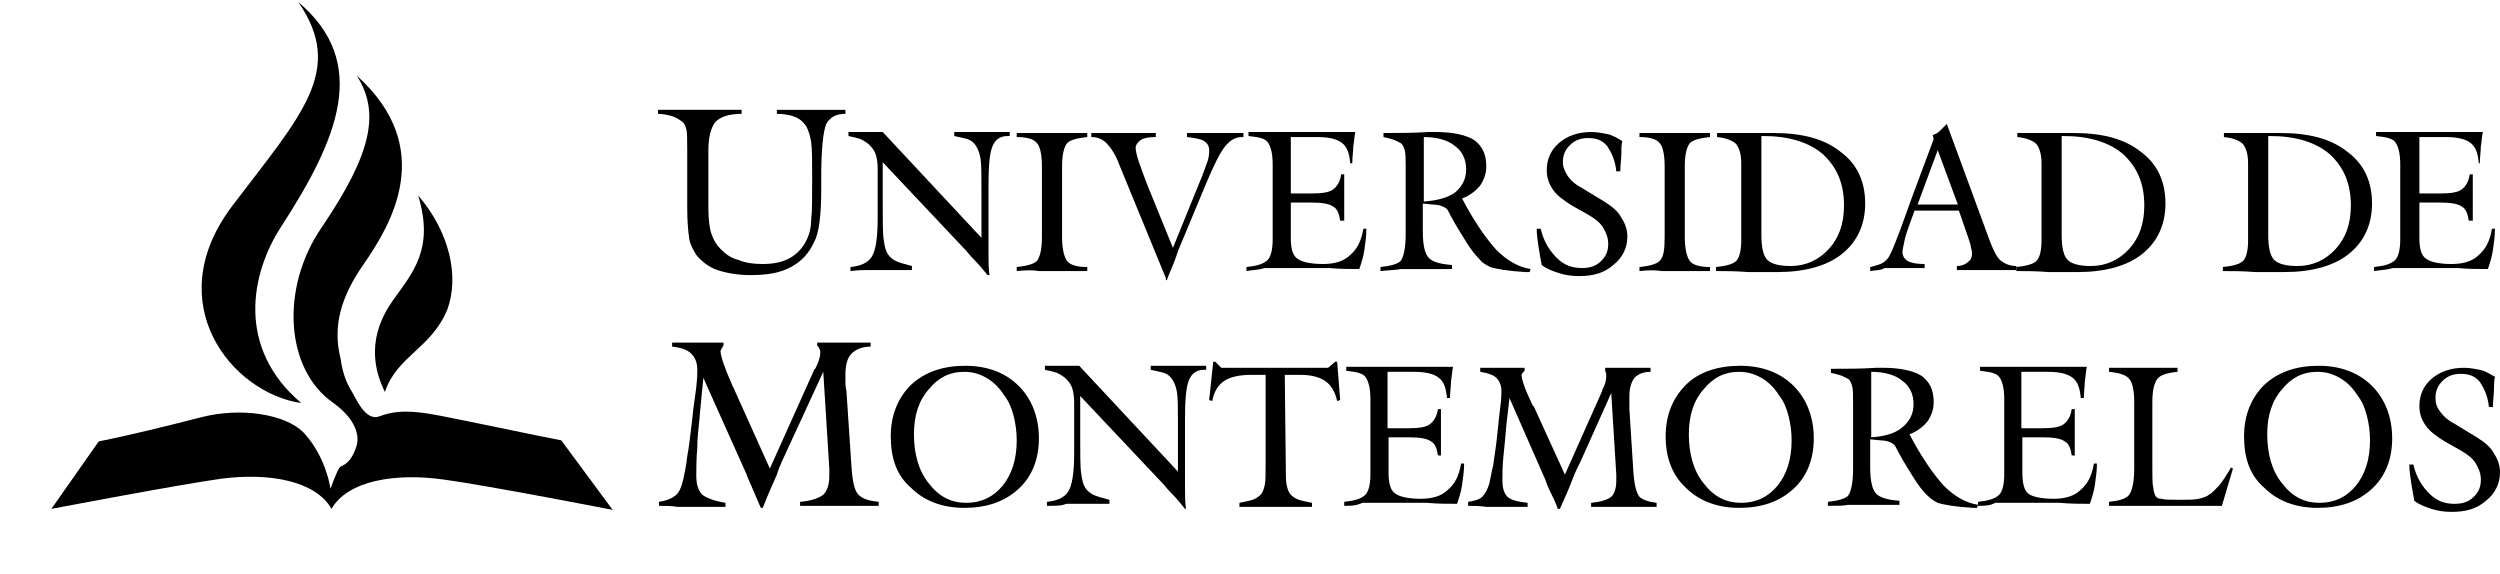 <?xml version="1.0" encoding="utf-8"?>
<!-- Generator: Adobe Illustrator 20.1.0, SVG Export Plug-In . SVG Version: 6.00 Build 0)  -->
<svg version="1.1" id="Layer_1" xmlns="http://www.w3.org/2000/svg" xmlns:xlink="http://www.w3.org/1999/xlink" x="0px" y="0px"
	 width="248.1px" height="57px" viewBox="0 0 248.1 57" style="enable-background:new 0 0 248.1 57;" xml:space="preserve">
<g>
	<g>
		<path d="M38.2,38.9c-1.2-2.4-1.7-5.6,0.8-9.1c2-2.8,4.1-5.1,2.5-10.4c3.1,3.6,4.1,8,2.9,11.3C42.8,34.6,39.4,35.3,38.2,38.9z"/>
		<path d="M29.9,40C23,39,15.8,30.1,23,20.5C29.9,11.4,34.3,7,29.6,0.2c7.1,6,4,13.5-1.7,22.3C24.9,27.1,23.4,34.5,29.9,40z"/>
		<path d="M9.8,43.8c0,0,2.8-0.5,10.2-2.4c3.9-1,8.3-0.3,10.1,1.5c1.6,1.7,2.2,3.7,2.3,4c0.2,0.5,0.4,1.6,0.4,1.6s0.6-1.7,0.9-2.1
			c0.1-0.2,1-0.2,1.6-1.9c0.5-1.2,0-2.9-2.2-4.5c-4.8-3.3-5.3-11.4-1.2-17.4c5.1-7.5,5.8-11.5,3.5-15.1c8,7.2,3.4,14.8,0.7,18.7
			c-2.3,3.3-3.1,6.2-2.3,9.4c0.1,0.7,0.3,1.8,0.9,2.9c0.6,0.9,1.5,3.4,3,2.8c2.4-0.9,4.7-0.3,8.7,0.5c6.7,1.4,9.3,1.9,9.3,1.9
			l5.1,6.9c0,0-12.3-2.4-16.7-3c-4.9-0.7-9.6,0.1-11.2,2.9c-1.6-2.8-6.2-3.6-10.9-3c-4.3,0.6-16.9,3-16.9,3L9.8,43.8z"/>
	</g>
	<g>
		<g>
			<path d="M65.4,50.2v-0.4c0.7-0.1,1.2-0.3,1.6-0.6s0.6-0.8,0.8-1.6c0.1-0.5,0.3-1.3,0.4-2.3c0.2-1,0.3-2.2,0.5-3.7
				c0.1-1.2,0.3-2.3,0.4-3.2s0.1-1.5,0.1-1.7c0-0.7-0.2-1.2-0.6-1.6c-0.4-0.4-1-0.6-1.9-0.7V34c0.3,0,0.7,0,1,0c0.4,0,0.9,0,1.6,0
				s1.2,0,1.6,0c0.3,0,0.6,0,0.9,0v0.3c-0.1,0.1-0.1,0.2-0.2,0.3c0,0.1-0.1,0.2-0.1,0.2c0,0.5,0.4,1.7,1.2,3.5
				c0,0.1,0.1,0.1,0.1,0.2l3.6,8l4.4-9.8c0,0,0-0.1,0.1-0.1c0.3-0.6,0.5-1.1,0.5-1.6c0-0.2,0-0.3-0.1-0.4c0-0.1-0.1-0.2-0.2-0.3V34
				c0.3,0,0.6,0,0.9,0s0.9,0,1.6,0s1.3,0,1.7,0c0.4,0,0.7,0,1.1,0v0.4c-0.9,0-1.5,0.3-1.9,0.7s-0.6,1.1-0.6,2.1c0,0.1,0,0.3,0,0.6
				s0,0.6,0.1,1l0.5,7.5c0.1,1.5,0.3,2.4,0.7,2.8c0.4,0.4,1,0.6,2,0.7v0.4c-0.8,0-1.5,0-2,0s-1.1,0-1.6,0c-0.8,0-2.1,0-3.9,0h-0.3
				v-0.4c1.2-0.1,1.9-0.4,2.3-0.7c0.4-0.4,0.6-1,0.6-1.9c0-0.2,0-0.3,0-0.4c0-0.1,0-0.2,0-0.3l-0.6-9.6l-3.6,7.8
				c-0.3,0.7-0.7,1.4-1,2.4c-0.4,0.9-0.9,2-1.4,3.3h-0.2c-0.3-0.7-0.6-1.4-0.9-2.1c-0.3-0.7-0.5-1.1-0.5-1.2l-4.3-9.6l-0.3,3.1
				c-0.1,1.4-0.3,2.6-0.3,3.8c-0.1,1.2-0.1,2.1-0.1,2.8c0,0.9,0.2,1.5,0.6,1.9c0.4,0.3,1.1,0.6,2.3,0.8v0.4c0,0-0.1,0-0.2,0
				c-1.5,0-2.6,0-3.3,0c-0.4,0-0.8,0-1.3,0C66.7,50.2,66.1,50.2,65.4,50.2z"/>
			<path d="M90.7,43.1c0,2,0.5,3.7,1.5,4.9c1,1.3,2.2,1.9,3.7,1.9s2.7-0.6,3.6-1.7c0.9-1.1,1.4-2.6,1.4-4.5c0-0.8-0.1-1.6-0.3-2.4
				c-0.2-0.8-0.5-1.5-0.9-2c-0.5-0.8-1.1-1.4-1.8-1.8c-0.7-0.4-1.4-0.6-2.2-0.6c-1.5,0-2.6,0.6-3.5,1.7
				C91.2,39.7,90.7,41.2,90.7,43.1z M88.4,43.3c0-2.1,0.7-3.8,2-5.1c1.4-1.3,3.2-1.9,5.4-1.9c2.2,0,4,0.7,5.3,2s2,3.1,2,5.2
				c0,2.1-0.7,3.8-2,5c-1.4,1.3-3.2,1.9-5.4,1.9c-2.2,0-4-0.7-5.3-2C89,47.2,88.4,45.5,88.4,43.3z"/>
			<path d="M103.9,50.2v-0.4c1-0.1,1.7-0.4,2.1-1s0.6-1.9,0.6-3.8v-3.8c0-0.2,0-0.4,0-0.7s0-0.5,0-0.6c0-0.6-0.1-1.1-0.2-1.4
				c-0.1-0.3-0.3-0.6-0.6-0.9c-0.2-0.2-0.5-0.4-0.9-0.6c-0.3-0.1-0.7-0.2-1.2-0.3v-0.4c0.2,0,0.5,0,0.9,0s0.7,0,0.9,0
				c0.2,0,0.5,0,0.8,0c0.4,0,0.6,0,0.8,0l9.8,10.5v-4.5c0-1.7,0-2.8-0.1-3.4c-0.1-0.6-0.3-1-0.5-1.3s-0.5-0.5-0.8-0.6
				c-0.4-0.1-0.8-0.2-1.3-0.3v-0.4c0.3,0,0.7,0,1.1,0s1,0,1.7,0c0.8,0,1.3,0,1.7,0c0.4,0,0.7,0,1,0v0.4h-0.2c-0.7,0-1.2,0.3-1.5,1
				s-0.4,2-0.4,3.9v4.2c0,1,0,1.8,0,2.6s0,1.5,0.1,2.1h-0.1c-0.4-0.5-0.8-1-1.3-1.5s-0.7-0.8-0.8-0.9l-8.3-8.8v3.9
				c0,1.9,0,3.2,0.1,3.8c0.1,0.7,0.2,1.1,0.4,1.4c0.2,0.3,0.4,0.5,0.8,0.7s0.9,0.3,1.6,0.5V50c0,0,0,0-0.1,0c-1.3,0-2.4,0-3,0
				c-0.4,0-0.8,0-1.2,0C105.4,50.2,104.7,50.2,103.9,50.2z"/>
			<path d="M127.6,46.1c0,1,0,1.7,0.1,2.1c0.1,0.4,0.2,0.7,0.4,0.9s0.5,0.4,0.8,0.5s0.8,0.2,1.3,0.3v0.4c-1,0-1.7,0-2.2,0
				s-1,0-1.4,0c-0.8,0-2,0-3.6,0l0,0v-0.4c0.5-0.1,1-0.2,1.3-0.3s0.6-0.3,0.8-0.5c0.2-0.2,0.3-0.5,0.4-0.9s0.1-1.1,0.1-2.1v-8.9
				h-1.4c-1.2,0-2.1,0.2-2.7,0.6c-0.6,0.4-1,1-1.2,2l-0.3-0.1l0.4-3.8h0.2l0.6,0.6c0.6,0,1.5,0,2.7,0s2.1,0,2.7,0s1.5,0,2.6,0
				c1.2,0,2.1,0,2.6,0l0.7-0.6h0.2l0.3,3.8l-0.3,0.1c-0.2-0.9-0.6-1.6-1.2-2c-0.6-0.4-1.4-0.6-2.5-0.6h-1.5L127.6,46.1L127.6,46.1z"
				/>
			<path d="M133.4,50.2v-0.4c1-0.1,1.7-0.3,2.1-0.7c0.3-0.3,0.5-1,0.5-2v-7.5c0-1.1-0.2-1.8-0.5-2.2s-1-0.5-1.9-0.6v-0.4
				c0.6,0,1.3,0,2,0s1.8,0,3.1,0c1.6,0,2.8,0,3.5,0s1.4,0,2,0c-0.1,0.4-0.1,0.9-0.2,1.4c0,0.5-0.1,1.1-0.1,1.7h-0.3
				c-0.1-1-0.3-1.6-0.8-2s-1.3-0.6-2.5-0.6h-2.6v5.6h2c1.1,0,1.8-0.1,2.2-0.4c0.4-0.3,0.7-0.8,0.8-1.5h0.3c0,0.4,0,0.9,0,1.7
				s0,1.4,0,1.8v1.1h-0.3c-0.1-0.7-0.3-1.2-0.7-1.4c-0.4-0.3-1.2-0.4-2.2-0.4h-2v3.5c0,1.1,0.2,1.8,0.7,2.1c0.4,0.3,1.3,0.5,2.5,0.5
				s2.1-0.3,2.7-0.9c0.7-0.6,1.1-1.4,1.3-2.6h0.3c0,0.7-0.1,1.4-0.2,2.1c-0.1,0.7-0.3,1.3-0.5,1.9c-0.9,0-1.9,0-3-0.1
				c-1.1,0-2.3,0-3.6,0c-1.2,0-2.1,0-2.8,0C134.6,50.2,134,50.2,133.4,50.2z"/>
			<path d="M145.7,50.2v-0.4c0.6-0.1,1.1-0.2,1.4-0.5c0.3-0.3,0.5-0.7,0.7-1.3c0.1-0.4,0.2-1.1,0.4-1.9c0.1-0.9,0.3-1.9,0.4-3.1
				c0.1-1,0.2-1.9,0.3-2.7s0.1-1.2,0.1-1.5c0-0.6-0.2-1-0.5-1.3s-0.9-0.5-1.6-0.6v-0.4c0.3,0,0.6,0,0.9,0c0.3,0,0.8,0,1.4,0
				c0.6,0,1,0,1.3,0s0.5,0,0.8,0v0.3c-0.1,0.1-0.1,0.1-0.2,0.2c0,0.1-0.1,0.1-0.1,0.2c0,0.4,0.3,1.4,1.1,3c0,0.1,0,0.1,0.1,0.1
				l3.1,6.8l3.7-8.3v-0.1c0.3-0.5,0.4-1,0.4-1.3c0-0.1,0-0.2,0-0.3s-0.1-0.2-0.1-0.3v-0.3c0.2,0,0.5,0,0.8,0s0.7,0,1.4,0
				c0.6,0,1.1,0,1.4,0c0.3,0,0.6,0,0.9,0v0.4c-0.7,0-1.2,0.2-1.6,0.6c-0.3,0.4-0.5,1-0.5,1.8c0,0.1,0,0.3,0,0.5s0,0.5,0,0.8l0.4,6.3
				c0.1,1.3,0.3,2,0.6,2.4c0.3,0.3,0.9,0.5,1.7,0.6v0.4c-0.7,0-1.3,0-1.7,0c-0.5,0-0.9,0-1.3,0c-0.7,0-1.8,0-3.3,0h-0.2v-0.4
				c1-0.1,1.6-0.3,2-0.6c0.3-0.3,0.5-0.8,0.5-1.6c0-0.2,0-0.3,0-0.4c0-0.1,0-0.2,0-0.2l-0.5-8.1l-3,6.7c-0.3,0.6-0.6,1.2-0.9,2
				c-0.3,0.8-0.7,1.7-1.2,2.8h-0.2c-0.2-0.6-0.5-1.2-0.8-1.8s-0.4-1-0.4-1l-3.6-8.2l-0.3,2.6c-0.1,1.2-0.2,2.2-0.3,3.2
				s-0.1,1.8-0.1,2.4c0,0.8,0.2,1.3,0.5,1.6s1,0.5,2,0.6v0.4c0,0-0.1,0-0.2,0c-1.3,0-2.2,0-2.8,0c-0.3,0-0.7,0-1.1,0
				C146.8,50.2,146.3,50.2,145.7,50.2z"/>
			<path d="M167.6,43.1c0,2,0.5,3.7,1.5,4.9c1,1.3,2.2,1.9,3.7,1.9s2.7-0.6,3.6-1.7c0.9-1.1,1.4-2.6,1.4-4.5c0-0.8-0.1-1.6-0.3-2.4
				c-0.2-0.8-0.5-1.5-0.9-2c-0.5-0.8-1.1-1.4-1.8-1.8c-0.7-0.4-1.4-0.6-2.2-0.6c-1.5,0-2.6,0.6-3.5,1.7
				C168.1,39.7,167.6,41.2,167.6,43.1z M165.3,43.3c0-2.1,0.7-3.8,2-5.1s3.2-1.9,5.4-1.9s4,0.7,5.3,2s2,3.1,2,5.2c0,2.1-0.7,3.8-2,5
				c-1.4,1.3-3.2,1.9-5.4,1.9s-4-0.7-5.3-2C166,47.2,165.3,45.5,165.3,43.3z"/>
			<path d="M185.7,43.4c1.4-0.1,2.4-0.4,3.1-1c0.7-0.6,1.1-1.3,1.1-2.3s-0.4-1.8-1.1-2.3c-0.7-0.6-1.8-0.9-3.1-0.9V43.4z
				 M181.4,50.2v-0.4c1-0.1,1.7-0.3,2-0.6c0.3-0.4,0.5-1.3,0.5-2.7V40c0-0.8,0-1.4-0.1-1.7s-0.2-0.6-0.4-0.7
				c-0.2-0.1-0.4-0.2-0.6-0.3c-0.3-0.1-0.6-0.2-1.1-0.3v-0.4c1.5,0,3,0,4.5-0.1c0.4,0,0.6,0,0.7,0c1.7,0,3,0.3,3.8,0.8
				c0.8,0.6,1.2,1.4,1.2,2.6c0,0.7-0.2,1.3-0.6,1.9c-0.4,0.5-1,1-1.8,1.3c1.2,2.3,2.4,4,3.4,5.1c1.1,1.1,2.2,1.7,3.4,1.9l-0.1,0.3
				c-0.1,0-0.2,0-0.4,0c-1.7-0.1-2.9-0.3-3.5-0.5c-0.4-0.2-0.7-0.4-1.1-0.8c-0.4-0.4-0.8-0.9-1.3-1.7c-0.3-0.5-0.7-1.1-1.1-1.8
				c-0.4-0.7-0.6-1.1-0.7-1.3c-0.1-0.2-0.3-0.3-0.5-0.4c-0.2-0.1-0.6-0.2-1-0.2l-1-0.1v2.8c0,1.3,0.2,2.2,0.6,2.6
				c0.4,0.4,1.1,0.6,2.3,0.7v0.4c-1,0-1.8,0-2.3,0s-1,0-1.4,0s-0.9,0-1.4,0C183,50.2,182.3,50.2,181.4,50.2z"/>
			<path d="M196.3,50.2v-0.4c1-0.1,1.7-0.3,2.1-0.7c0.3-0.3,0.5-1,0.5-2v-7.5c0-1.1-0.2-1.8-0.5-2.2s-1-0.5-1.9-0.6v-0.4
				c0.6,0,1.3,0,2,0s1.8,0,3.1,0c1.6,0,2.8,0,3.5,0s1.4,0,2,0c-0.1,0.4-0.1,0.9-0.2,1.4c0,0.5-0.1,1.1-0.1,1.7h-0.3
				c-0.1-1-0.3-1.6-0.8-2s-1.3-0.6-2.5-0.6h-2.6v5.6h2c1.1,0,1.8-0.1,2.2-0.4c0.4-0.3,0.7-0.8,0.8-1.5h0.3c0,0.4,0,0.9,0,1.7
				s0,1.4,0,1.8v1.1h-0.3c-0.1-0.7-0.3-1.2-0.7-1.4c-0.4-0.3-1.2-0.4-2.2-0.4h-2v3.5c0,1.1,0.2,1.8,0.6,2.1c0.4,0.3,1.3,0.5,2.5,0.5
				s2.1-0.3,2.7-0.9c0.7-0.6,1.1-1.4,1.3-2.6h0.3c0,0.7-0.1,1.4-0.2,2.1c-0.1,0.7-0.3,1.3-0.5,1.9c-0.9,0-1.9,0-3-0.1
				c-1.1,0-2.3,0-3.6,0c-1.2,0-2.1,0-2.8,0C197.5,50.2,196.9,50.2,196.3,50.2z"/>
			<path d="M209.3,50.2v-0.4c1-0.1,1.7-0.3,2-0.7s0.5-1.3,0.5-2.6v-6.6c0-1.2-0.2-2-0.5-2.3c-0.3-0.4-1-0.6-2-0.7v-0.4
				c0.4,0,0.8,0,1.3,0s1.2,0,2.1,0c0.9,0,1.7,0,2.1,0c0.5,0,0.9,0,1.3,0v0.4c-1,0.1-1.7,0.3-2,0.7s-0.5,1.1-0.5,2.3v6.6
				c0,1,0,1.6,0.1,1.9c0,0.3,0.1,0.6,0.2,0.8c0.1,0.2,0.3,0.3,0.6,0.3c0.3,0.1,0.9,0.1,1.7,0.1c0.9,0,1.6,0,2-0.1s0.8-0.2,1-0.4
				c0.4-0.2,0.7-0.6,1.1-1c0.3-0.4,0.7-1,1.1-1.7l0.2,0.1l-1.1,3.7c-1.2,0-2.3,0-3.2,0s-1.8,0-2.7,0c-0.5,0-1.4,0-2.5,0
				C210.9,50.2,210,50.2,209.3,50.2z"/>
			<path d="M225,43.1c0,2,0.5,3.7,1.5,4.9c1,1.3,2.2,1.9,3.7,1.9s2.7-0.6,3.6-1.7c0.9-1.1,1.4-2.6,1.4-4.5c0-0.8-0.1-1.6-0.3-2.4
				c-0.2-0.8-0.5-1.5-0.9-2c-0.5-0.8-1.1-1.4-1.8-1.8c-0.7-0.4-1.4-0.6-2.2-0.6c-1.5,0-2.6,0.6-3.5,1.7
				C225.5,39.7,225,41.2,225,43.1z M222.7,43.3c0-2.1,0.7-3.8,2-5.1c1.4-1.3,3.2-1.9,5.4-1.9s4,0.7,5.3,2s2,3.1,2,5.2
				c0,2.1-0.7,3.8-2,5c-1.4,1.3-3.2,1.9-5.4,1.9s-4-0.7-5.3-2C223.3,47.2,222.7,45.5,222.7,43.3z"/>
			<path d="M239.1,46.1h0.4c0.3,1.3,0.9,2.2,1.6,2.9c0.7,0.7,1.5,1,2.5,1c0.8,0,1.4-0.2,1.9-0.7s0.7-1,0.7-1.7
				c0-0.6-0.2-1.1-0.5-1.6s-0.8-0.9-1.5-1.3l-1.6-0.9c-0.8-0.5-1.5-1-1.9-1.6s-0.6-1.2-0.6-1.9c0-1.1,0.4-2,1.2-2.7s1.9-1.1,3.2-1.1
				c0.6,0,1.1,0.1,1.6,0.2c0.5,0.1,1,0.4,1.5,0.7c-0.1,0.4-0.1,0.8-0.1,1.3s-0.1,1-0.1,1.7H247c-0.1-1.1-0.5-1.9-0.9-2.5
				c-0.5-0.6-1.1-0.8-1.9-0.8c-0.7,0-1.3,0.2-1.8,0.7s-0.7,1-0.7,1.7c0,0.5,0.1,0.9,0.5,1.4c0.3,0.4,0.7,0.8,1.3,1.1l2.3,1.4
				c0.8,0.5,1.4,1,1.7,1.6c0.4,0.6,0.6,1.2,0.6,1.9c0,1.1-0.5,2.1-1.4,2.8c-0.9,0.8-2,1.1-3.4,1.1c-0.7,0-1.4-0.1-2-0.3
				s-1.2-0.4-1.7-0.8c-0.1-0.5-0.2-1.1-0.3-1.7C239.2,47.3,239.1,46.7,239.1,46.1z"/>
		</g>
		<g>
			<path d="M68.2,20.7v-5.9c0-1,0-1.7-0.1-2c-0.1-0.4-0.2-0.6-0.5-0.8s-0.6-0.4-1-0.5s-0.8-0.2-1.3-0.2v-0.4c0.5,0,1,0,1.6,0
				s1.4,0,2.5,0s2,0,2.6,0s1.1,0,1.6,0v0.4c-1.3,0-2.1,0.3-2.6,0.8c-0.4,0.5-0.7,1.4-0.7,2.8v5.7c0,1.1,0.1,2,0.3,2.6
				c0.2,0.6,0.5,1.1,0.9,1.5c0.5,0.5,1,0.9,1.8,1.1c0.7,0.3,1.5,0.4,2.4,0.4c1.1,0,2-0.2,2.7-0.6s1.3-1,1.7-1.9
				c0.2-0.4,0.4-1.1,0.4-1.9c0.1-0.8,0.1-2.2,0.1-4s0-3-0.1-3.7s-0.3-1.2-0.5-1.6c-0.3-0.4-0.6-0.7-1.1-0.9s-1.1-0.3-1.8-0.3v-0.4
				c0.4,0,0.9,0,1.3,0c0.5,0,1.2,0,2.1,0c1,0,1.7,0,2.1,0c0.5,0,0.9,0,1.3,0v0.4l0,0c-0.9,0-1.5,0.3-1.9,1c-0.3,0.7-0.5,2.5-0.5,5.3
				c0,0.2,0,0.6,0,1.1c0,2.6-0.2,4.4-0.7,5.3c-0.5,1.1-1.2,1.9-2.3,2.5c-1.1,0.6-2.4,0.8-4,0.8c-1.3,0-2.4-0.2-3.3-0.5
				s-1.6-0.9-2.1-1.5c-0.3-0.5-0.6-1-0.7-1.6C68.3,23,68.2,22,68.2,20.7z"/>
			<path d="M84.4,26.9v-0.4c1-0.1,1.7-0.4,2.1-1s0.6-1.9,0.6-3.8V18c0-0.2,0-0.4,0-0.7c0-0.3,0-0.5,0-0.6c0-0.6-0.1-1.1-0.2-1.4
				c-0.1-0.3-0.3-0.6-0.6-0.9c-0.2-0.2-0.5-0.4-0.9-0.6c-0.3-0.1-0.7-0.2-1.2-0.3v-0.4c0.2,0,0.5,0,0.9,0s0.7,0,0.9,0
				c0.2,0,0.5,0,0.8,0c0.4,0,0.6,0,0.8,0l9.8,10.5v-4.5c0-1.7,0-2.8-0.1-3.4s-0.3-1-0.5-1.3s-0.5-0.5-0.8-0.6
				c-0.4-0.1-0.8-0.2-1.3-0.3v-0.4c0.3,0,0.7,0,1.1,0s1,0,1.7,0c0.8,0,1.3,0,1.7,0c0.4,0,0.7,0,1,0v0.4H100c-0.7,0-1.2,0.3-1.5,1
				s-0.4,2-0.4,3.9v4.2c0,1,0,1.8,0,2.6c0,0.8,0,1.5,0.1,2.1H98c-0.4-0.5-0.8-1-1.3-1.5S96,25,95.9,24.9l-8.3-8.8V20
				c0,1.9,0,3.2,0.1,3.8c0.1,0.7,0.2,1.1,0.4,1.4c0.2,0.3,0.4,0.5,0.8,0.7s0.9,0.3,1.6,0.5v0.4c0,0,0,0-0.1,0c-1.3,0-2.4,0-3,0
				c-0.4,0-0.8,0-1.2,0C85.8,26.8,85.2,26.8,84.4,26.9z"/>
			<path d="M100.9,26.9v-0.4c1-0.1,1.7-0.3,2-0.6c0.3-0.4,0.5-1.1,0.5-2.4v-7c0-1.2-0.2-2-0.5-2.3c-0.3-0.4-1-0.6-2-0.6v-0.4
				c0.4,0,1,0,1.8,0s1.4,0,1.8,0s1,0,1.7,0c0.8,0,1.3,0,1.7,0v0.4c-1,0.1-1.7,0.3-2,0.6c-0.3,0.4-0.5,1.1-0.5,2.3v7
				c0,1.2,0.2,2,0.5,2.4s1,0.6,2,0.6v0.4c-1,0-1.7,0-2.2,0s-0.9,0-1.3,0s-0.9,0-1.3,0C102.6,26.8,101.8,26.8,100.9,26.9z"/>
			<path d="M115.7,27.6l-4.6-11.2c-0.4-1.1-0.9-1.8-1.3-2.2s-0.9-0.6-1.5-0.6v-0.4c0.4,0,0.7,0,1.2,0c0.4,0,1.1,0,1.9,0
				c0.9,0,1.5,0,2,0s0.9,0,1.3,0v0.4c-0.7,0-1.2,0.1-1.5,0.3s-0.5,0.5-0.5,0.8c0,0.2,0.1,0.7,0.3,1.3c0.2,0.6,0.5,1.4,0.8,2.2
				l2.6,6.4l2.6-6.4c0.4-0.9,0.6-1.6,0.8-2.1c0.2-0.5,0.2-1,0.2-1.2c0-0.4-0.2-0.7-0.5-0.9s-0.9-0.3-1.7-0.4v-0.4c0.4,0,0.7,0,1.1,0
				s1,0,1.8,0s1.3,0,1.7,0c0.4,0,0.7,0,1,0v0.4h-0.1c-0.7,0-1.2,0.3-1.7,0.9c-0.5,0.6-1.1,1.8-1.9,3.7l-2.5,6
				c-0.1,0.2-0.3,0.7-0.6,1.6c-0.3,0.8-0.6,1.4-0.8,2h-0.1C115.7,27.8,115.7,27.6,115.7,27.6z"/>
			<path d="M123.7,26.9v-0.4c1-0.1,1.7-0.3,2.1-0.7c0.3-0.3,0.5-1,0.5-2v-7.5c0-1.1-0.2-1.8-0.5-2.2s-1-0.5-1.9-0.6v-0.4
				c0.6,0,1.3,0,2,0s1.8,0,3.1,0c1.6,0,2.8,0,3.5,0s1.4,0,2,0c-0.1,0.4-0.1,0.9-0.2,1.4c0,0.5-0.1,1.1-0.1,1.7H134
				c-0.1-1-0.3-1.6-0.8-2s-1.3-0.6-2.5-0.6h-2.6v5.6h2c1.1,0,1.8-0.1,2.2-0.4s0.7-0.8,0.8-1.5h0.3c0,0.4,0,0.9,0,1.7
				c0,0.8,0,1.4,0,1.8v1.1H133c-0.1-0.7-0.3-1.2-0.7-1.4c-0.4-0.3-1.2-0.4-2.2-0.4h-2v3.5c0,1.1,0.2,1.8,0.7,2.1
				c0.4,0.3,1.3,0.5,2.5,0.5s2.1-0.3,2.7-0.9c0.7-0.6,1.1-1.4,1.3-2.6h0.3c0,0.7-0.1,1.4-0.2,2.1c-0.1,0.7-0.3,1.3-0.5,1.9
				c-0.9,0-1.9,0-3-0.1c-1.1,0-2.3,0-3.6,0c-1.2,0-2.1,0-2.8,0C124.9,26.8,124.2,26.8,123.7,26.9z"/>
			<path d="M141.3,20c1.4-0.1,2.4-0.4,3.1-0.9c0.7-0.6,1.1-1.3,1.1-2.3s-0.4-1.8-1.1-2.3c-0.7-0.6-1.8-0.9-3.1-0.9V20z M137,26.9
				v-0.4c1-0.1,1.7-0.3,2-0.6c0.3-0.4,0.5-1.3,0.5-2.7v-6.6c0-0.8,0-1.4-0.1-1.7s-0.2-0.6-0.4-0.7c-0.2-0.1-0.4-0.2-0.6-0.3
				c-0.3-0.1-0.6-0.2-1.1-0.3v-0.4c1.5,0,3,0,4.5-0.1c0.4,0,0.6,0,0.7,0c1.7,0,3,0.3,3.8,0.8c0.8,0.6,1.2,1.4,1.2,2.6
				c0,0.7-0.2,1.3-0.6,1.9c-0.4,0.5-1,1-1.8,1.3c1.2,2.3,2.4,4,3.4,5.1c1.1,1.1,2.2,1.7,3.4,1.9l-0.1,0.3c-0.1,0-0.2,0-0.4,0
				c-1.7-0.1-2.9-0.3-3.5-0.5c-0.4-0.2-0.8-0.4-1.1-0.8c-0.4-0.4-0.8-0.9-1.3-1.7c-0.3-0.5-0.7-1.1-1.1-1.8
				c-0.4-0.7-0.6-1.1-0.7-1.3c-0.1-0.2-0.3-0.3-0.5-0.4s-0.6-0.2-1-0.2l-1-0.1V23c0,1.3,0.2,2.2,0.6,2.6c0.4,0.4,1.1,0.6,2.3,0.7
				v0.4c-1,0-1.8,0-2.3,0s-1,0-1.4,0s-0.9,0-1.4,0C138.6,26.8,137.9,26.8,137,26.9z"/>
			<path d="M152.5,22.7h0.4c0.3,1.3,0.9,2.2,1.6,2.9c0.7,0.7,1.5,1,2.5,1c0.8,0,1.4-0.2,1.9-0.7s0.7-1,0.7-1.7
				c0-0.6-0.2-1.1-0.5-1.6s-0.8-0.9-1.5-1.3l-1.6-0.9c-0.8-0.5-1.5-1-1.9-1.6s-0.6-1.2-0.6-1.9c0-1.1,0.4-2,1.2-2.7s1.9-1.1,3.2-1.1
				c0.6,0,1.1,0.1,1.6,0.2c0.5,0.1,1,0.4,1.5,0.7c-0.1,0.4-0.1,0.8-0.1,1.3s-0.1,1-0.1,1.7h-0.4c-0.1-1.1-0.5-1.9-0.9-2.5
				c-0.5-0.6-1.1-0.8-1.9-0.8c-0.7,0-1.3,0.2-1.8,0.7s-0.7,1-0.7,1.7c0,0.5,0.2,0.9,0.5,1.4c0.3,0.4,0.7,0.8,1.3,1.1l2.3,1.4
				c0.8,0.5,1.4,1,1.7,1.6c0.4,0.6,0.6,1.2,0.6,1.9c0,1.1-0.5,2.1-1.4,2.8c-0.9,0.8-2,1.1-3.4,1.1c-0.7,0-1.4-0.1-2-0.3
				c-0.6-0.2-1.2-0.4-1.7-0.8c-0.1-0.5-0.2-1.1-0.3-1.7C152.6,23.9,152.5,23.3,152.5,22.7z"/>
			<path d="M162.7,26.9v-0.4c1-0.1,1.7-0.3,2-0.6c0.4-0.4,0.5-1.1,0.5-2.4v-7c0-1.2-0.2-2-0.5-2.3c-0.3-0.4-1-0.6-2-0.6v-0.4
				c0.4,0,1,0,1.8,0s1.4,0,1.8,0c0.4,0,1,0,1.7,0c0.8,0,1.3,0,1.7,0v0.4c-1,0.1-1.7,0.3-2,0.6c-0.3,0.4-0.5,1.1-0.5,2.3v7
				c0,1.2,0.2,2,0.5,2.4s1,0.6,2,0.6v0.4c-1,0-1.7,0-2.2,0s-0.9,0-1.3,0c-0.4,0-0.9,0-1.3,0C164.4,26.8,163.6,26.8,162.7,26.9z"/>
			<path d="M174.8,23.3c0,1.3,0.2,2.1,0.6,2.5c0.4,0.4,1.2,0.6,2.3,0.6c1.5,0,2.8-0.6,3.8-1.7s1.5-2.5,1.5-4.3
				c0-2.2-0.7-3.8-2.1-5.1c-1.4-1.2-3.4-1.8-5.9-1.8h-0.2L174.8,23.3L174.8,23.3z M170.3,26.9v-0.4c1-0.1,1.7-0.3,2-0.6
				c0.3-0.3,0.5-1,0.5-2v-7.7c0-0.9-0.2-1.5-0.5-1.9c-0.3-0.3-0.9-0.6-1.9-0.7v-0.4c1.1,0,2.3,0,3.5,0s1.9,0,2.1,0
				c2.9,0,5.1,0.6,6.7,1.9c1.6,1.2,2.4,2.9,2.4,5.1c0,2.1-0.8,3.8-2.3,5s-3.7,1.8-6.4,1.8c-0.5,0-1.5,0-2.9,0
				C172.3,26.9,171.1,26.9,170.3,26.9z"/>
			<path d="M190.3,20.3h4l-2-5.4L190.3,20.3z M185.6,26.9v-0.4c0.4-0.1,0.8-0.2,1-0.3c0.3-0.1,0.5-0.3,0.7-0.5
				c0.3-0.3,0.9-1.8,1.9-4.6c0.2-0.6,0.4-1.1,0.5-1.4l2.2-5.9l-0.1-0.4c0.3-0.1,0.5-0.2,0.7-0.4s0.4-0.4,0.7-0.7l4.3,11.7
				c0.4,1,0.7,1.6,1.1,1.9c0.4,0.3,0.9,0.5,1.5,0.5v0.4c-0.8,0-1.4,0-1.8,0c-0.4,0-0.8,0-1.2,0c-0.3,0-0.7,0-1.1,0c-0.4,0-1,0-1.8,0
				v-0.4c0.5,0,0.9-0.2,1.1-0.4c0.3-0.2,0.4-0.5,0.4-0.8c0-0.2,0-0.3-0.1-0.6c0-0.2-0.1-0.5-0.2-0.8l-1-2.9H190l-0.4,1.1
				c-0.3,0.8-0.5,1.4-0.6,1.9s-0.2,0.9-0.2,1.1c0,0.4,0.2,0.7,0.5,0.9c0.4,0.2,0.9,0.3,1.7,0.3v0.4c0,0,0,0-0.1,0
				c-1.3,0-2.2,0-2.8,0c-0.3,0-0.7,0-1.1,0C186.8,26.8,186.3,26.8,185.6,26.9z"/>
			<path d="M204.6,23.3c0,1.3,0.2,2.1,0.6,2.5c0.4,0.4,1.2,0.6,2.3,0.6c1.5,0,2.8-0.6,3.8-1.7s1.5-2.5,1.5-4.3
				c0-2.2-0.7-3.8-2.1-5.1c-1.4-1.2-3.4-1.8-5.9-1.8h-0.2L204.6,23.3L204.6,23.3z M200.1,26.9v-0.4c1-0.1,1.7-0.3,2-0.6
				c0.3-0.3,0.5-1,0.5-2v-7.7c0-0.9-0.2-1.5-0.5-1.9c-0.3-0.3-0.9-0.6-1.9-0.7v-0.4c1.1,0,2.3,0,3.5,0s1.9,0,2.1,0
				c2.9,0,5.1,0.6,6.7,1.9c1.6,1.2,2.4,2.9,2.4,5.1c0,2.1-0.8,3.8-2.3,5s-3.7,1.8-6.4,1.8c-0.5,0-1.5,0-2.9,0
				C202.1,26.9,201,26.9,200.1,26.9z"/>
			<path d="M225.1,23.3c0,1.3,0.2,2.1,0.6,2.5c0.4,0.4,1.2,0.6,2.3,0.6c1.5,0,2.8-0.6,3.8-1.7s1.5-2.5,1.5-4.3
				c0-2.2-0.7-3.8-2.1-5.1c-1.4-1.2-3.4-1.8-5.9-1.8h-0.2L225.1,23.3L225.1,23.3z M220.6,26.9v-0.4c1-0.1,1.7-0.3,2-0.6
				c0.3-0.3,0.5-1,0.5-2v-7.7c0-0.9-0.2-1.5-0.5-1.9c-0.3-0.3-0.9-0.6-1.9-0.7v-0.4c1.1,0,2.3,0,3.5,0s1.9,0,2.1,0
				c2.9,0,5.1,0.6,6.7,1.9c1.6,1.2,2.4,2.9,2.4,5.1c0,2.1-0.8,3.8-2.3,5s-3.7,1.8-6.4,1.8c-0.5,0-1.5,0-2.9,0
				C222.6,26.9,221.5,26.9,220.6,26.9z"/>
			<path d="M235.6,26.9v-0.4c1-0.1,1.7-0.3,2.1-0.7c0.3-0.3,0.5-1,0.5-2v-7.5c0-1.1-0.2-1.8-0.5-2.2s-1-0.5-1.9-0.6v-0.4
				c0.6,0,1.3,0,2,0s1.8,0,3.1,0c1.6,0,2.8,0,3.5,0s1.4,0,2,0c-0.1,0.4-0.1,0.9-0.2,1.4c0,0.5-0.1,1.1-0.1,1.7H246
				c-0.1-1-0.3-1.6-0.8-2s-1.3-0.6-2.5-0.6h-2.6v5.6h2c1.1,0,1.8-0.1,2.2-0.4s0.7-0.8,0.8-1.5h0.3c0,0.4,0,0.9,0,1.7
				c0,0.8,0,1.4,0,1.8v1.1H245c-0.1-0.7-0.3-1.2-0.7-1.4c-0.4-0.3-1.2-0.4-2.2-0.4h-2v3.5c0,1.1,0.2,1.8,0.7,2.1
				c0.4,0.3,1.3,0.5,2.5,0.5s2.1-0.3,2.7-0.9c0.7-0.6,1.1-1.4,1.3-2.6h0.3c0,0.7-0.1,1.4-0.2,2.1c-0.1,0.7-0.3,1.3-0.5,1.9
				c-0.9,0-1.9,0-3-0.1c-1.1,0-2.3,0-3.6,0c-1.2,0-2.1,0-2.8,0C236.8,26.8,236.2,26.8,235.6,26.9z"/>
		</g>
	</g>
</g>
</svg>
